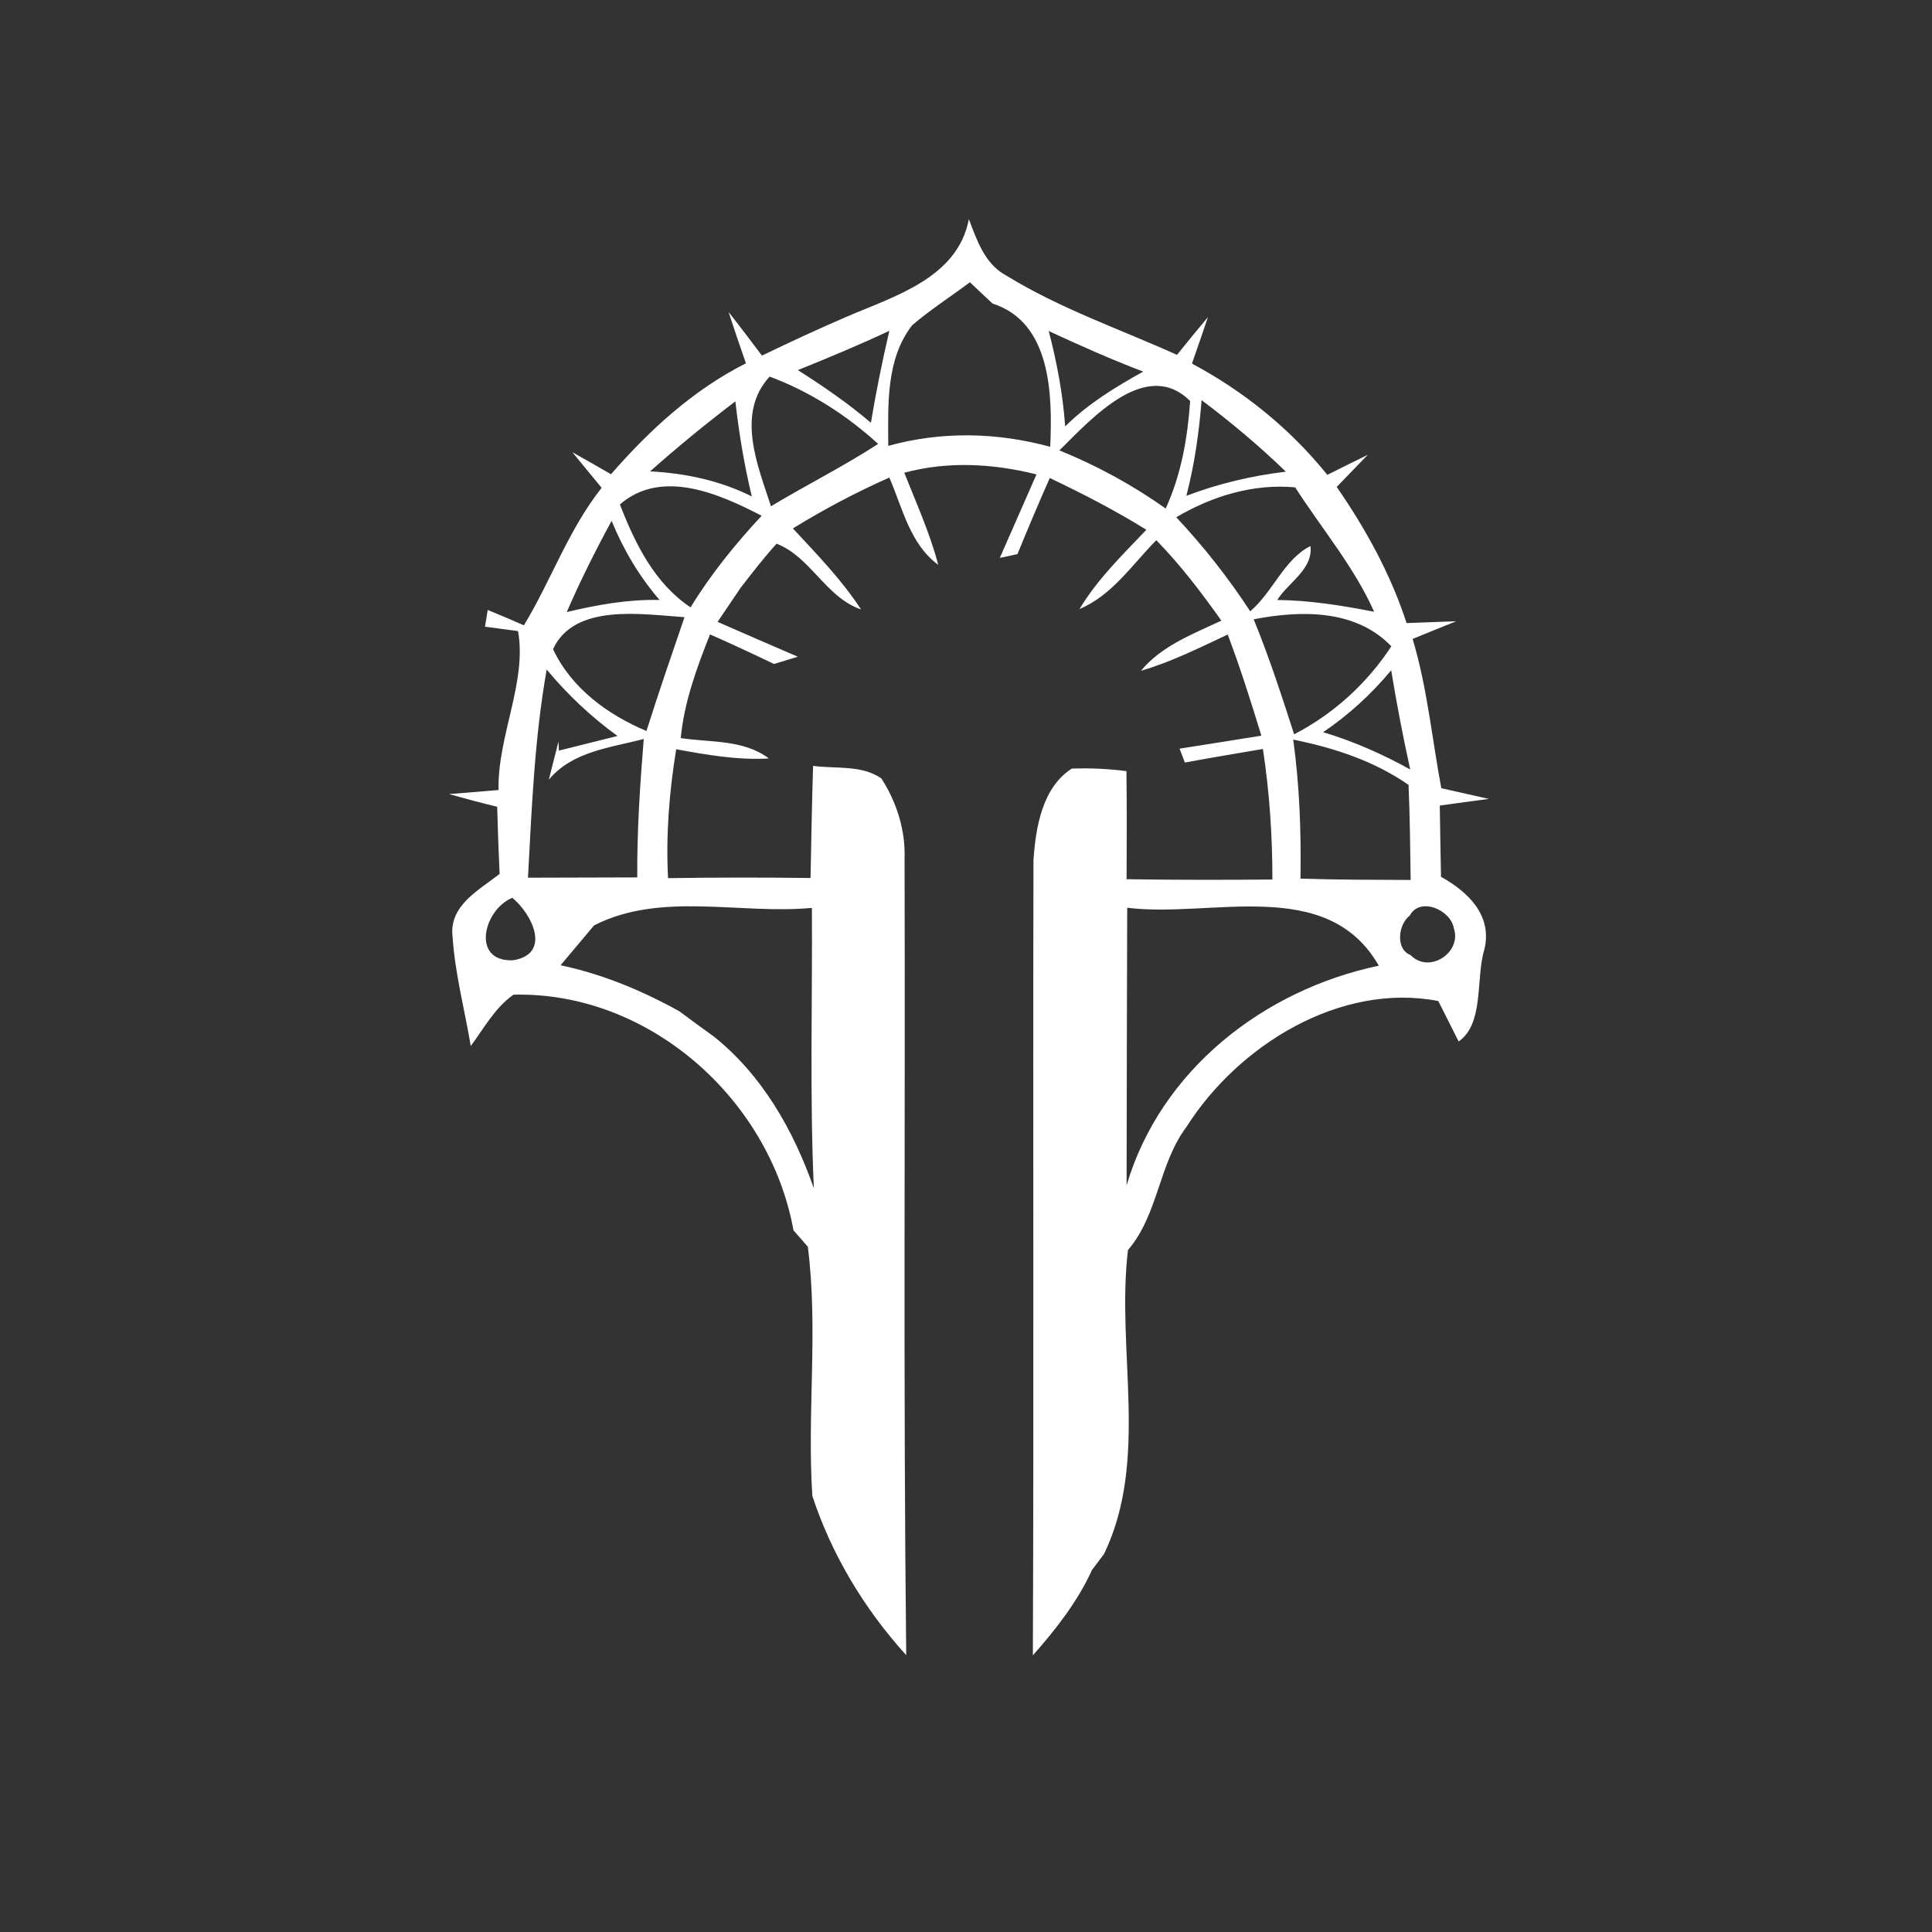 <svg xmlns="http://www.w3.org/2000/svg" width="128pt" height="128pt" viewBox="0 0 128 128"><rect x="0" y="0" width="128" height="128" fill="#333333" stroke="none"/><path fill="#fff" d="M56.08 20.99c3.17-1.37 7.36-2.56 8.11-6.47.53 1.39 1.06 2.98 2.47 3.73 3.55 2.19 7.53 3.55 11.32 5.26.67-.84 1.36-1.68 2.05-2.5-.35 1.03-.7 2.05-1.06 3.08 3.44 1.83 6.51 4.32 8.97 7.37.67-.34 2.01-1 2.68-1.33-.51.53-1.55 1.6-2.06 2.13 1.93 2.79 3.58 5.79 4.63 9.02l3.29-.12c-.72.29-2.17.87-2.89 1.17.97 3.23 1.28 6.59 1.9 9.89.79.18 2.37.53 3.15.71-1.08.14-2.17.29-3.25.44.02 1.57.05 3.15.08 4.72 1.78.99 3.41 2.54 2.88 4.79-.6 1.9.01 4.92-1.71 6.12-.34-.67-1.01-2.01-1.35-2.68-6.49-1.25-13.24 2.92-16.67 8.32-1.86 2.46-1.87 5.83-3.89 8.18-.79 6.67 1.42 13.87-1.58 20.13-.2.26-.6.79-.8 1.06-.96 2.11-2.4 3.94-3.92 5.66.07-17.56 0-35.13.04-52.69.15-2.17.58-4.8 2.54-6.06 1.21-.04 2.41.01 3.62.17.03 2.38.02 4.77.01 7.16 3.22.05 6.44.05 9.66.02 0-2.89-.19-5.79-.63-8.65-1.73.3-3.45.58-5.17.9-.09-.23-.26-.69-.35-.92 1.81-.28 3.61-.57 5.42-.86-.69-2.25-1.4-4.5-2.23-6.7-1.88.88-3.75 1.82-5.75 2.4 1.38-1.66 3.43-2.43 5.33-3.32-1.32-1.86-2.71-3.69-4.31-5.33-1.6 1.61-2.92 3.65-5.09 4.56 1.19-1.98 2.85-3.59 4.43-5.25-2.06-1.28-4.21-2.39-6.4-3.43-.74 1.67-1.45 3.35-2.14 5.04-.29.07-.88.19-1.17.25.81-1.84 1.62-3.69 2.43-5.53-2.89-.72-5.86-.89-8.76-.11.8 2.02 1.7 4 2.25 6.1-1.88-1.38-2.36-3.76-3.24-5.78-2.21.98-4.34 2.11-6.39 3.37 1.59 1.71 3.23 3.4 4.52 5.37-2.36-.82-3.33-3.48-5.6-4.36-.83.92-1.59 1.9-2.35 2.88-.39.58-1.17 1.73-1.56 2.3 1.78.78 3.55 1.55 5.32 2.31-.39.12-1.18.36-1.58.48-1.4-.67-2.81-1.33-4.24-1.96-.88 2.22-1.71 4.48-1.94 6.87 1.97.3 4.15.08 5.84 1.35-2.07.12-4.12-.24-6.14-.61-.46 2.82-.69 5.68-.54 8.54 3.14-.05 6.29-.05 9.44-.01.05-2.48.09-4.96.17-7.43 1.5.21 3.2-.08 4.52.83 1.03 1.59 1.61 3.46 1.54 5.35.05 17.58-.09 35.16.11 52.74-2.76-3.04-4.94-6.65-6.22-10.55-.36-5.49.4-11.06-.3-16.51-.24-.27-.71-.82-.95-1.09-1.58-8.72-9.6-15.83-18.55-15.61-1.23.86-1.95 2.22-2.83 3.4-.41-2.43-1.05-4.82-1.21-7.28-.22-2.04 1.77-3.06 3.12-4.12-.07-1.49-.12-2.97-.16-4.45-1.07-.26-2.13-.54-3.19-.84.82-.06 2.46-.2 3.28-.27-.08-3.55 1.9-7.17 1.29-10.53l-2.19-.29c.05-.27.14-.83.18-1.11.81.33 1.61.67 2.4 1.02 1.81-2.99 2.96-6.35 5.15-9.11-.48-.59-1.46-1.77-1.94-2.36.86.48 1.71.97 2.56 1.46 2.55-2.93 5.45-5.59 8.94-7.35-.4-1.13-.78-2.27-1.15-3.4.75.95 1.48 1.92 2.21 2.89 1.85-.89 3.71-1.76 5.6-2.57m4.36.55c-1.76 2.26-1.6 5.29-1.59 8 3.55-.98 7.18-.9 10.73.06.15-3.4.09-8.23-3.82-9.49-.38-.35-1.13-1.06-1.5-1.41-1.27.95-2.61 1.81-3.82 2.84m-7.58 2.98c1.68 1.07 3.32 2.19 4.84 3.49.34-2.05.75-4.07 1.22-6.09-1.99.93-4.02 1.78-6.06 2.6m16.62-2.59c.54 2.07.94 4.18 1.09 6.32 1.51-1.5 3.32-2.6 5.17-3.63-2.12-.81-4.2-1.73-6.26-2.69m-18.4 11.61c2.35-1.41 4.8-2.64 7.1-4.13-2.11-1.92-4.51-3.46-7.19-4.46-2.25 2.45-.79 5.89.09 8.59m19.11-3.7c2.49 1.01 4.85 2.3 7.04 3.85 1.03-2.25 1.45-4.67 1.62-7.12-2.9-2.89-6.54 1.17-8.66 3.27m-27.12 1.39c2.34.12 4.64.61 6.74 1.66-.5-2.07-.85-4.18-1.09-6.3-1.94 1.48-3.83 3.02-5.65 4.64m36.54-4.72c-.17 2.14-.47 4.26-1.01 6.34 2.12-.81 4.34-1.33 6.59-1.6-1.75-1.7-3.63-3.27-5.58-4.74m-38.54 6.91c1.01 2.6 2.29 5.22 4.68 6.82 1.34-2.19 2.96-4.19 4.71-6.07-2.8-1.45-6.62-3.15-9.39-.75m36.86.85c1.81 1.93 3.45 4.01 4.9 6.23 1.49-1.26 2.27-3.48 3.99-4.32.19 1.53-1.47 2.41-2.2 3.57 2.16.02 4.3.37 6.42.78-1.34-3-3.47-5.5-5.23-8.24-2.77-.26-5.51.58-7.88 1.98m-40.38 6.28c2.02-.48 4.06-.85 6.15-.8-1.35-1.56-2.4-3.34-3.18-5.24-1.07 1.97-2.08 3.98-2.97 6.04m-.91 2.46c1.22 2.59 3.62 4.34 6.19 5.42.8-2.53 1.66-5.03 2.52-7.54-2.82-.19-7.3-.94-8.71 2.12m46.42-1.98c1.02 2.49 1.85 5.05 2.68 7.62 2.62-1.36 4.82-3.36 6.44-5.83-2.37-2.47-6.01-2.39-9.12-1.79M34.98 58.15c2.41-.01 4.82-.01 7.24-.02-.02-3.06.18-6.12.43-9.17-2.2.58-4.73.81-6.29 2.7l.64-2.53.03.6c.97-.24 2.91-.73 3.88-.97-1.74-1.26-3.31-2.74-4.69-4.4-.81 4.56-.99 9.17-1.24 13.79m52.68-9.64c2.01.6 3.93 1.45 5.77 2.47-.48-2.18-.9-4.37-1.26-6.57-1.31 1.57-2.82 2.96-4.51 4.1m-1.98.49c.42 3.05.53 6.13.48 9.21 2.43.08 4.86.08 7.3.09-.03-2.1-.05-4.2-.14-6.3-2.29-1.59-4.93-2.45-7.64-3m-51.7 14.62c2.58-.4 1.28-3.06-.04-4.14-1.93.81-2.73 4.25.04 4.14m5.38-2.31l-2.22 2.64c2.78.59 5.4 1.68 7.87 3.05.75.56 1.51 1.12 2.28 1.67 3.21 2.56 5.29 6.23 6.63 10.06-.28-6.19-.09-12.39-.13-18.58-4.77.45-10.01-1.1-14.43 1.16m35.32-1.17c-.02 6.13-.03 12.26-.04 18.39 2.26-7.64 9.08-12.95 16.71-14.55-3.43-5.99-11.12-3.14-16.67-3.84m18.72.52c-.76.57-.97 2.23.06 2.62 1.23 1.27 3.41-.18 2.86-1.78-.2-1.22-2.25-2.11-2.92-.84z"/></svg>
